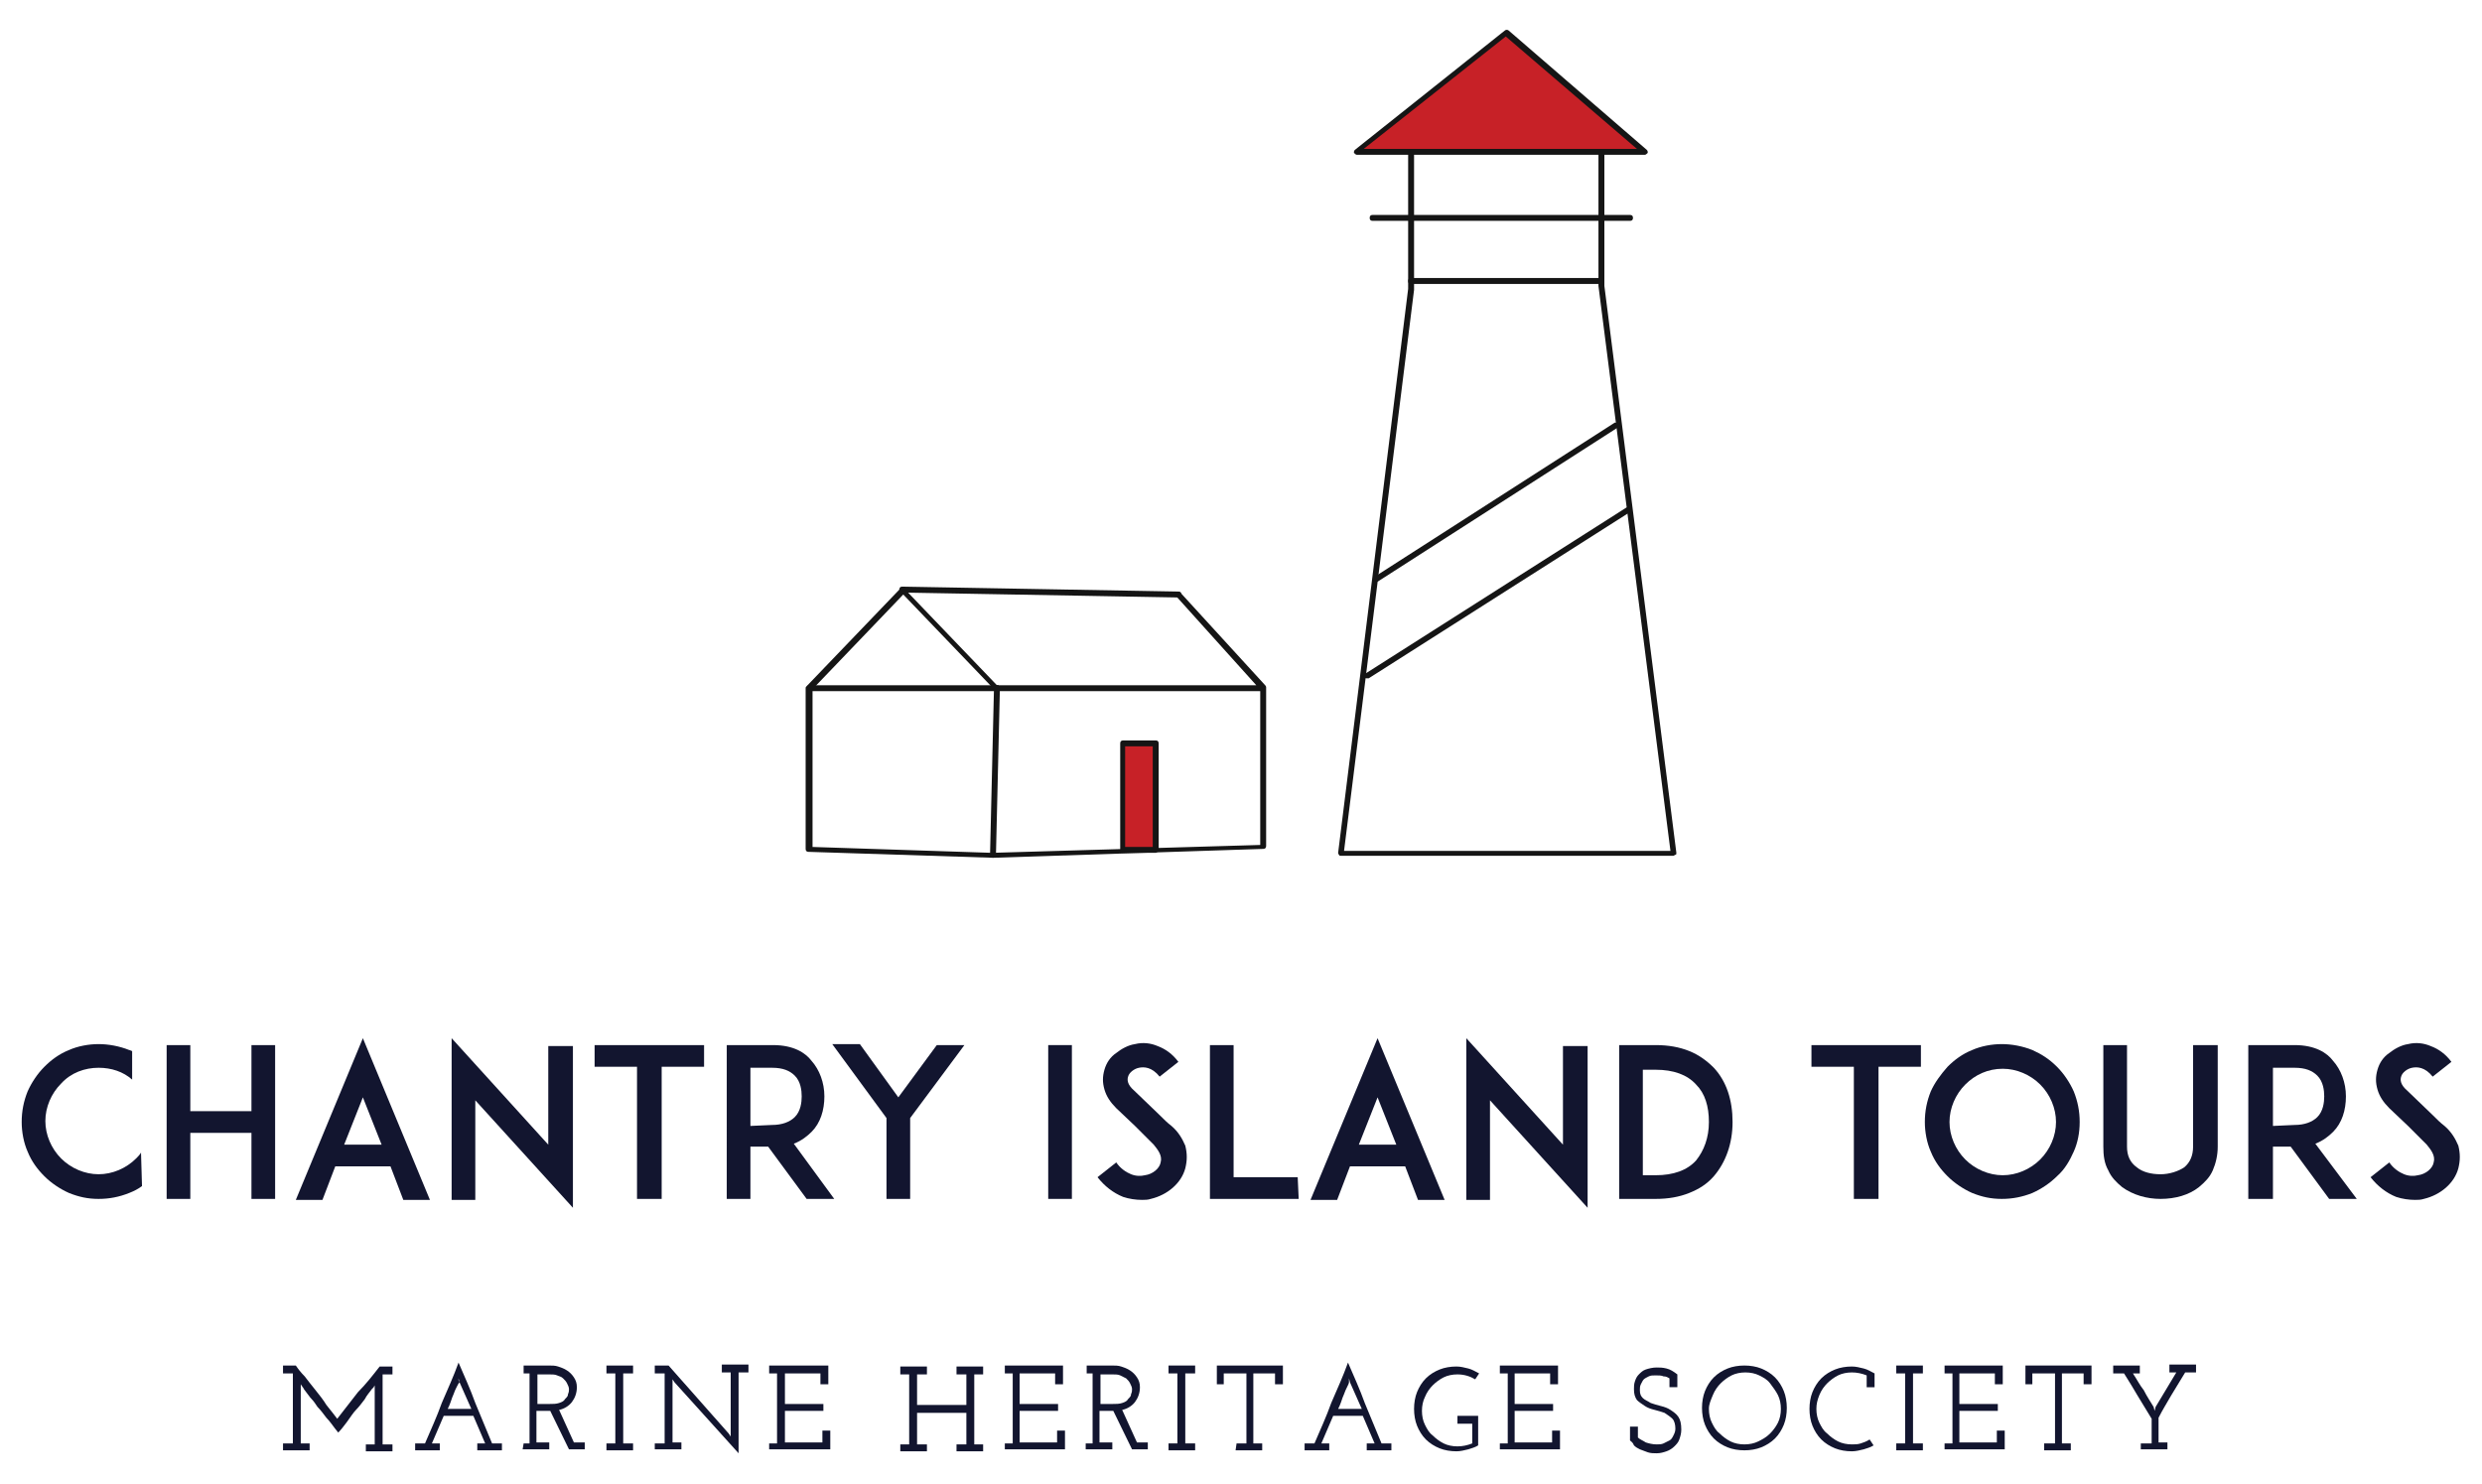 <?xml version="1.0" encoding="utf-8"?>
<!-- Generator: Adobe Illustrator 21.0.1, SVG Export Plug-In . SVG Version: 6.00 Build 0)  -->
<svg version="1.1" id="Layer_1" xmlns="http://www.w3.org/2000/svg" xmlns:xlink="http://www.w3.org/1999/xlink" x="0px" y="0px"
	 viewBox="0 0 251.7 150.5" style="enable-background:new 0 0 251.7 150.5;" xml:space="preserve">
<style type="text/css">
	.st0{fill:#C72127;}
	.st1{fill:#151515;}
	.st2{fill:#12152F;}
</style>
<g>
	<g>
		<g>
			<g>
				<polygon class="st0" points="152.7,3.3 137.5,15.4 166.8,15.4 				"/>
				<path class="st1" d="M166.8,15.7h-29.2c-0.1,0-0.2-0.1-0.3-0.2c0-0.1,0-0.2,0.1-0.3l15.2-12.1c0.1-0.1,0.3-0.1,0.4,0l14,12.1
					c0.1,0.1,0.1,0.2,0.1,0.3C167,15.6,166.9,15.7,166.8,15.7z M138.3,15.1H166L152.7,3.7L138.3,15.1z"/>
			</g>
			<path class="st1" d="M169.7,86.8H136c-0.1,0-0.2,0-0.2-0.1c-0.1-0.1-0.1-0.1-0.1-0.2l7.1-57.2V15.4c0-0.2,0.1-0.3,0.3-0.3
				s0.3,0.1,0.3,0.3v14l-7.1,56.9h33.1L162.1,29V15.4c0-0.2,0.1-0.3,0.3-0.3s0.3,0.1,0.3,0.3V29l7.3,57.5c0,0.1,0,0.2-0.1,0.2
				S169.8,86.8,169.7,86.8z"/>
			<path class="st1" d="M162.4,28.8h-19.3c-0.2,0-0.3-0.1-0.3-0.3s0.1-0.3,0.3-0.3h19.3c0.2,0,0.3,0.1,0.3,0.3
				S162.5,28.8,162.4,28.8z"/>
			<path class="st1" d="M139.5,59c-0.1,0-0.2,0-0.2-0.1c-0.1-0.1,0-0.3,0.1-0.4l24.3-15.6c0.1-0.1,0.3,0,0.4,0.1
				c0.1,0.1,0,0.3-0.1,0.4L139.7,59C139.6,59,139.6,59,139.5,59z"/>
			<path class="st1" d="M138.6,68.8c-0.1,0-0.2,0-0.2-0.1c-0.1-0.1,0-0.3,0.1-0.4l26.4-16.8c0.1-0.1,0.3,0,0.4,0.1
				c0.1,0.1,0,0.3-0.1,0.4l-26.4,16.8C138.7,68.8,138.7,68.8,138.6,68.8z"/>
			<path class="st1" d="M165.3,22.4h-26.1c-0.2,0-0.3-0.1-0.3-0.3s0.1-0.3,0.3-0.3h26.1c0.2,0,0.3,0.1,0.3,0.3
				S165.5,22.4,165.3,22.4z"/>
			<path class="st1" d="M100.7,87L100.7,87c-0.2,0-0.3-0.1-0.3-0.3l0.4-16.9c0-0.2,0.1-0.3,0.3-0.3c0.2,0,0.3,0.1,0.3,0.3L101,86.7
				C100.9,86.9,100.8,87,100.7,87z"/>
			<path class="st1" d="M119.5,60.6L119.5,60.6l-28-0.5c-0.2,0-0.3-0.1-0.3-0.3s0.1-0.3,0.3-0.3l0,0l28,0.5c0.2,0,0.3,0.1,0.3,0.3
				S119.7,60.6,119.5,60.6z"/>
			<path class="st1" d="M100.7,87L82,86.4c-0.2,0-0.3-0.1-0.3-0.3V69.8c0-0.1,0-0.1,0.1-0.2l9.5-9.9c0.1-0.1,0.3-0.1,0.4,0l9.4,9.8
				h26.3l-8.1-9c-0.1-0.1-0.1-0.3,0-0.4c0.1-0.1,0.3-0.1,0.4,0l8.6,9.4c0,0,0.1,0.1,0.1,0.2l0,0l0,0l0,0v16.1c0,0.2-0.1,0.3-0.3,0.3
				L100.7,87z M82.3,85.9l18.3,0.6l27.2-0.8V70.1h-26.7c-0.1,0-0.1,0-0.2-0.1l-9.3-9.7l-9.2,9.6v16H82.3z"/>
			<path class="st1" d="M101.1,70.1h-19c-0.2,0-0.3-0.1-0.3-0.3c0-0.2,0.1-0.3,0.3-0.3h19c0.2,0,0.3,0.1,0.3,0.3
				C101.4,69.9,101.2,70.1,101.1,70.1z"/>
			<g>
				<rect x="113.9" y="75.4" class="st0" width="3.3" height="10.8"/>
				<path class="st1" d="M117.2,86.5h-3.3c-0.2,0-0.3-0.1-0.3-0.3V75.4c0-0.2,0.1-0.3,0.3-0.3h3.3c0.2,0,0.3,0.1,0.3,0.3v10.8
					C117.5,86.3,117.3,86.5,117.2,86.5z M114.1,85.9h2.8V75.7h-2.8V85.9z"/>
			</g>
		</g>
	</g>
	<g>
		<path class="st2" d="M14.4,120.3c-0.4,0.3-0.8,0.5-1.3,0.7c-1,0.4-2,0.6-3.1,0.6s-2-0.2-3-0.6c-0.9-0.4-1.8-1-2.5-1.7
			s-1.3-1.5-1.7-2.5c-0.4-0.9-0.6-2-0.6-3c0-1.1,0.2-2.1,0.6-3.1c0.4-0.9,1-1.8,1.7-2.5s1.5-1.3,2.5-1.7c0.9-0.4,2-0.6,3-0.6
			s2.1,0.2,3.1,0.6c0.1,0,0.2,0.1,0.3,0.1v2.9c-0.9-0.8-2.1-1.2-3.4-1.2c-1.4,0-2.8,0.5-3.8,1.6c-1,1-1.6,2.4-1.6,3.8
			s0.6,2.8,1.6,3.8s2.4,1.6,3.8,1.6s2.8-0.6,3.8-1.6c0.2-0.2,0.4-0.4,0.5-0.6L14.4,120.3L14.4,120.3z"/>
		<path class="st2" d="M27.9,121.6h-2.4v-6.7h-6.2v6.7h-2.4V106h2.4v6.7h6.2V106h2.4V121.6z"/>
		<path class="st2" d="M39.6,118.3H34l-1.3,3.4H30l6.8-16.4l6.8,16.4h-2.7L39.6,118.3z M38.7,116.1l-1.9-4.8l-1.9,4.8H38.7z"/>
		<path class="st2" d="M48.2,111.6v10.1h-2.4v-16.4l9.8,10.8v-10h2.5v16.4L48.2,111.6z"/>
		<path class="st2" d="M71.4,108.2h-4.3v13.4h-2.5v-13.4h-4.3V106h11.1V108.2z"/>
		<path class="st2" d="M84.6,121.6h-2.8l-3.9-5.3h-1.8v5.3h-2.4V106h2.1h2.6c2.1,0,3.3,0.8,3.9,1.6c0.8,0.9,1.3,2.2,1.3,3.6
			s-0.4,2.7-1.3,3.6c-0.4,0.4-1,0.9-1.8,1.2L84.6,121.6z M78.3,114.1c1,0,1.8-0.3,2.3-0.8c0.6-0.6,0.7-1.5,0.7-2.1s-0.1-1.5-0.7-2.1
			c-0.5-0.5-1.2-0.8-2.3-0.8h-2.2v5.9L78.3,114.1L78.3,114.1z"/>
		<path class="st2" d="M92.3,113.4v8.2h-2.4v-8.2l-5.5-7.5h2.8l3.9,5.4L95,106h2.8L92.3,113.4z"/>
		<path class="st2" d="M106.3,121.6V106h2.4v15.6H106.3z"/>
		<path class="st2" d="M120.2,118.5c-0.4,1.5-1.8,2.7-3.5,3.1c-0.3,0.1-0.6,0.1-0.9,0.1c-0.6,0-1.3-0.1-1.9-0.3
			c-1-0.4-1.9-1.1-2.6-2l1.9-1.5c0.4,0.6,1,1,1.5,1.2s1,0.2,1.4,0.1c0.8-0.1,1.5-0.7,1.6-1.3c0.2-0.7-0.3-1.3-0.7-1.8
			c-0.7-0.7-1.8-1.8-1.9-1.9l-1.9-1.8c-0.6-0.6-1-1.2-1.2-1.9c-0.2-0.7-0.2-1.3,0-2s0.6-1.3,1.2-1.7c0.5-0.4,1.2-0.8,1.9-0.9
			c0.8-0.2,1.6-0.1,2.3,0.2c0.8,0.3,1.5,0.8,2.1,1.6l-1.9,1.5c-0.8-1-1.6-1-2.1-0.9s-1,0.5-1.1,0.9c-0.1,0.3-0.1,0.8,0.6,1.4
			l2.6,2.5c0.4,0.4,0.8,0.8,1.2,1.1c0.7,0.6,1.1,1.3,1.4,2C120.4,117,120.4,117.7,120.2,118.5z"/>
		<path class="st2" d="M131.7,121.6h-6.6h-2.4V106h2.4v13.4h6.5L131.7,121.6L131.7,121.6z"/>
		<path class="st2" d="M142.5,118.3h-5.6l-1.3,3.4h-2.7l6.8-16.4l6.8,16.4h-2.7L142.5,118.3z M141.6,116.1l-1.9-4.8l-1.9,4.8H141.6z
			"/>
		<path class="st2" d="M151.1,111.6v10.1h-2.4v-16.4l9.8,10.8v-10h2.5v16.4L151.1,111.6z"/>
		<path class="st2" d="M175.7,113.8c0,2.2-0.7,4.1-1.9,5.5c-0.7,0.8-1.5,1.3-2.5,1.7c-1,0.4-2.1,0.6-3.4,0.6H165h-0.8V106h2.4h1.3
			c1.3,0,2.4,0.2,3.4,0.6s1.8,1,2.5,1.7C175.1,109.7,175.7,111.6,175.7,113.8z M173.3,113.8c0-1.6-0.4-2.9-1.3-3.8
			c-0.9-1-2.3-1.5-4.1-1.5h-1.3v10.7h1.3c1.8,0,3.2-0.5,4.1-1.5C172.8,116.7,173.3,115.4,173.3,113.8z"/>
		<path class="st2" d="M194.8,108.2h-4.3v13.4H188v-13.4h-4.3V106h11.1V108.2z"/>
		<path class="st2" d="M200,121c-0.9-0.4-1.8-1-2.5-1.7s-1.3-1.5-1.7-2.5c-0.4-0.9-0.6-2-0.6-3c0-1.1,0.2-2.1,0.6-3.1
			c0.4-0.9,1-1.7,1.7-2.5c0.7-0.7,1.5-1.3,2.5-1.7c0.9-0.4,2-0.6,3-0.6s2.1,0.2,3.1,0.6c0.9,0.4,1.7,0.9,2.5,1.7
			c0.7,0.7,1.3,1.6,1.7,2.5c0.4,1,0.6,2,0.6,3.1s-0.2,2.1-0.6,3c-0.4,0.9-0.9,1.8-1.7,2.5c-0.7,0.7-1.6,1.3-2.5,1.7
			c-1,0.4-2,0.6-3.1,0.6S201,121.4,200,121z M199.3,110c-1,1-1.6,2.4-1.6,3.8s0.6,2.8,1.6,3.8s2.4,1.6,3.8,1.6
			c1.4,0,2.8-0.6,3.8-1.6s1.6-2.4,1.6-3.8s-0.6-2.8-1.6-3.8s-2.4-1.6-3.8-1.6C201.6,108.4,200.3,109,199.3,110z"/>
		<path class="st2" d="M215.2,120.4c-0.6-0.5-1.1-1-1.4-1.7c-0.4-0.7-0.5-1.5-0.5-2.4V106h2.4v10.3c0,0.9,0.3,1.6,1,2.1
			c0.6,0.5,1.5,0.7,2.4,0.7s1.8-0.3,2.4-0.7c0.6-0.5,0.9-1.2,0.9-2.1V106h2.5v10.3c0,0.9-0.2,1.7-0.5,2.4c-0.3,0.7-0.8,1.2-1.4,1.7
			c-1,0.8-2.4,1.2-3.9,1.2C217.7,121.6,216.3,121.2,215.2,120.4z"/>
		<path class="st2" d="M239,121.6h-2.8l-3.9-5.3h-1.8v5.3H228V106h2.1h2.6c2.1,0,3.3,0.8,3.9,1.6c0.8,0.9,1.3,2.2,1.3,3.6
			s-0.4,2.7-1.3,3.6c-0.4,0.4-1,0.9-1.8,1.2L239,121.6z M232.7,114.1c1,0,1.8-0.3,2.3-0.8c0.6-0.6,0.7-1.5,0.7-2.1s-0.1-1.5-0.7-2.1
			c-0.5-0.5-1.2-0.8-2.3-0.8h-2.2v5.9L232.7,114.1L232.7,114.1z"/>
		<path class="st2" d="M249.3,118.5c-0.4,1.5-1.8,2.7-3.5,3.1c-0.3,0.1-0.6,0.1-0.9,0.1c-0.6,0-1.3-0.1-1.9-0.3
			c-1-0.4-1.9-1.1-2.6-2l1.9-1.5c0.4,0.6,1,1,1.5,1.2s1,0.2,1.4,0.1c0.8-0.1,1.5-0.7,1.6-1.3c0.2-0.7-0.3-1.3-0.7-1.8
			c-0.7-0.7-1.8-1.8-1.9-1.9l-1.9-1.8c-0.6-0.6-1-1.2-1.2-1.9c-0.2-0.7-0.2-1.3,0-2s0.6-1.3,1.2-1.7c0.5-0.4,1.2-0.8,1.9-0.9
			c0.8-0.2,1.6-0.1,2.3,0.2c0.8,0.3,1.5,0.8,2.1,1.6l-1.9,1.5c-0.8-1-1.6-1-2.1-0.9s-1,0.5-1.1,0.9c-0.1,0.3-0.1,0.8,0.6,1.4
			l2.6,2.5c0.4,0.4,0.8,0.8,1.2,1.1c0.7,0.6,1.1,1.3,1.4,2C249.5,117,249.5,117.7,249.3,118.5z"/>
		<path class="st2" d="M38.5,138.6h1.3v0.8h-1v7.1h1v0.7h-2.7v-0.7H38v-5.6c0,0,0-0.1,0-0.2s0-0.2,0-0.2c0,0.1-0.1,0.1-0.1,0.2
			c-0.1,0.1-0.1,0.1-0.2,0.2c-0.2,0.3-0.5,0.6-0.7,1c-0.3,0.4-0.6,0.8-0.9,1.1s-0.6,0.8-0.9,1.2c-0.3,0.4-0.6,0.8-0.9,1.1
			c-0.5-0.6-0.8-1.1-1.2-1.5c-0.3-0.4-0.6-0.8-0.9-1.1c-0.2-0.3-0.4-0.6-0.6-0.8s-0.3-0.4-0.4-0.5s-0.2-0.3-0.3-0.4
			c-0.1-0.1-0.1-0.2-0.2-0.3l-0.2-0.3c0,0.1,0,0.1,0,0.2s0,0.1,0,0.2v5.6h0.9v0.7h-2.7v-0.7h1v-7.1h-1v-0.8H30
			c0.2,0.3,0.5,0.7,0.9,1.1c0.3,0.4,0.7,0.9,1.1,1.4s0.8,1,1.1,1.5c0.4,0.5,0.8,1,1.1,1.4c0.7-0.9,1.4-1.8,2.1-2.7
			C37.1,140.4,37.8,139.5,38.5,138.6z"/>
		<path class="st2" d="M42.1,146.4h1c0.6-1.4,1.2-2.7,1.7-4.1c0.6-1.4,1.2-2.7,1.7-4.1c0.6,1.4,1.2,2.7,1.7,4.1
			c0.6,1.4,1.1,2.7,1.7,4.1h1v0.7h-2.5v-0.7h0.8c-0.2-0.5-0.4-0.9-0.6-1.4c-0.2-0.5-0.4-0.9-0.6-1.4h-3c-0.2,0.5-0.4,0.9-0.6,1.4
			c-0.2,0.5-0.4,0.9-0.6,1.4h0.8v0.7h-2.5C42.1,147.1,42.1,146.4,42.1,146.4z M46.6,140.2l-0.1-0.4c0,0,0,0,0,0.1v0.1L46.6,140.2
			c-0.1,0.1-0.2,0.3-0.3,0.5c-0.1,0.2-0.2,0.4-0.3,0.7c-0.1,0.2-0.2,0.5-0.3,0.8s-0.2,0.5-0.3,0.7h2.4L46.6,140.2z"/>
		<path class="st2" d="M53.1,146.4h0.6v-7.1h-0.6v-0.8h2.6c0.3,0,0.6,0,0.9,0.1c0.3,0.1,0.6,0.2,0.9,0.4c0.3,0.2,0.5,0.4,0.7,0.7
			s0.3,0.6,0.3,1c0,0.6-0.2,1.1-0.5,1.5s-0.8,0.7-1.3,0.8l1.5,3.3h1.1v0.7h-1.6l-1.9-3.9c-0.1,0-0.2,0-0.3,0s-0.2,0-0.3,0h-0.8v3.2
			h1.3v0.7H53L53.1,146.4L53.1,146.4z M54.5,142.4h1.2c0.4,0,0.7,0,1-0.1s0.5-0.2,0.6-0.4c0.2-0.2,0.3-0.3,0.3-0.5
			c0.1-0.2,0.1-0.4,0.1-0.5c0-0.2-0.1-0.4-0.2-0.6c-0.1-0.2-0.2-0.3-0.4-0.5s-0.4-0.2-0.6-0.3c-0.2-0.1-0.5-0.1-0.8-0.1h-1.2
			C54.5,139.4,54.5,142.4,54.5,142.4z"/>
		<path class="st2" d="M61.5,146.4h0.9v-7.1h-0.9v-0.8h2.7v0.8h-1v7.1h1v0.7h-2.7C61.5,147.1,61.5,146.4,61.5,146.4z"/>
		<path class="st2" d="M66.4,146.4h1v-7.1h-1v-0.8h1.4l6.1,6.9l0.2,0.3v-0.4v-6.1h-0.9v-0.8h2.7v0.8h-1v8.2l-6.5-7.2l-0.2-0.3v0.4v6
			h0.9v0.7h-2.7V146.4z"/>
		<path class="st2" d="M78,146.4h0.8v-7.1H78v-0.8h6v1.9h-0.8v-1.1h-3.6v3.1h3.9v0.7h-3.9v3.2h3.8v-1.2h0.8v1.9H78V146.4z"/>
		<path class="st2" d="M97,138.6h2.7v0.8h-0.9v7.1h0.9v0.7H97v-0.7h1v-3.2h-5v3.2h1v0.7h-2.7v-0.7h0.9v-7.1h-0.9v-0.8H94v0.8h-1v3.1
			h5v-3.1h-1V138.6z"/>
		<path class="st2" d="M101.9,146.4h0.8v-7.1h-0.8v-0.8h5.9v1.9H107v-1.1h-3.6v3.1h3.9v0.7h-3.9v3.2h3.8v-1.2h0.8v1.9h-6.1
			C101.9,147,101.9,146.4,101.9,146.4z"/>
		<path class="st2" d="M110.2,146.4h0.6v-7.1h-0.6v-0.8h2.6c0.3,0,0.6,0,0.9,0.1s0.6,0.2,0.9,0.4s0.5,0.4,0.7,0.7s0.3,0.6,0.3,1
			c0,0.6-0.2,1.1-0.5,1.5s-0.8,0.7-1.3,0.8l1.5,3.3h1.1v0.7h-1.6l-1.9-3.9c-0.1,0-0.2,0-0.3,0c-0.1,0-0.2,0-0.3,0h-0.8v3.2h1.3v0.7
			h-2.7v-0.6H110.2z M111.6,142.4h1.2c0.4,0,0.7,0,1-0.1s0.5-0.2,0.6-0.4c0.2-0.2,0.3-0.3,0.3-0.5c0.1-0.2,0.1-0.4,0.1-0.5
			c0-0.2-0.1-0.4-0.2-0.6c-0.1-0.2-0.2-0.3-0.4-0.5c-0.2-0.1-0.4-0.2-0.6-0.3s-0.5-0.1-0.8-0.1h-1.2V142.4z"/>
		<path class="st2" d="M118.5,146.4h0.9v-7.1h-0.9v-0.8h2.7v0.8h-1v7.1h1v0.7h-2.7V146.4z"/>
		<path class="st2" d="M125.4,146.4h1v-7.1h-2.3v1.1h-0.7v-1.9h6.7v1.9h-0.8v-1.1h-2.2v7.1h0.9v0.7h-2.7L125.4,146.4L125.4,146.4z"
			/>
		<path class="st2" d="M132.3,146.4h1c0.6-1.4,1.2-2.7,1.7-4.1c0.6-1.4,1.2-2.7,1.7-4.1c0.6,1.4,1.2,2.7,1.7,4.1
			c0.6,1.4,1.1,2.7,1.7,4.1h1v0.7h-2.5v-0.7h0.8c-0.2-0.5-0.4-0.9-0.6-1.4c-0.2-0.5-0.4-0.9-0.6-1.4h-3c-0.2,0.5-0.4,0.9-0.6,1.4
			c-0.2,0.5-0.4,0.9-0.6,1.4h0.8v0.7h-2.5L132.3,146.4L132.3,146.4z M136.9,140.2l-0.1-0.4c0,0,0,0,0,0.1v0.1v0.2
			c0,0.1-0.1,0.3-0.2,0.5s-0.2,0.4-0.3,0.7c-0.1,0.2-0.2,0.5-0.3,0.8s-0.2,0.5-0.3,0.7h2.4L136.9,140.2z"/>
		<path class="st2" d="M149.9,143.5v3.1c-0.3,0.2-0.7,0.3-1,0.4c-0.4,0.1-0.8,0.2-1.2,0.2c-0.6,0-1.2-0.1-1.7-0.3s-1-0.5-1.4-0.9
			s-0.7-0.9-0.9-1.4s-0.3-1.1-0.3-1.7c0-0.6,0.1-1.2,0.3-1.7s0.5-1,0.9-1.4s0.9-0.7,1.4-0.9s1.1-0.3,1.7-0.3c0.4,0,0.8,0.1,1.2,0.2
			c0.4,0.1,0.7,0.3,1.1,0.5l-0.4,0.6c-0.5-0.3-1.1-0.5-1.8-0.5c-0.5,0-1,0.1-1.4,0.3s-0.8,0.5-1.1,0.8s-0.6,0.7-0.8,1.2
			c-0.2,0.4-0.3,0.9-0.3,1.4s0.1,1,0.3,1.4s0.4,0.8,0.8,1.1c0.3,0.3,0.7,0.6,1.1,0.8c0.4,0.2,0.9,0.3,1.4,0.3s1-0.1,1.5-0.3v-2h-1.5
			v-0.8h2.1V143.5z"/>
		<path class="st2" d="M152.1,146.4h0.8v-7.1h-0.8v-0.8h5.9v1.9h-0.8v-1.1h-3.6v3.1h3.9v0.7h-3.9v3.2h3.8v-1.2h0.8v1.9h-6.1
			L152.1,146.4L152.1,146.4z"/>
		<path class="st2" d="M165.3,146.1v-1.4h0.8v1.1c0.2,0.2,0.5,0.3,0.8,0.5c0.3,0.1,0.7,0.2,1.1,0.2c0.2,0,0.5,0,0.7-0.1
			s0.4-0.2,0.6-0.3c0.2-0.1,0.3-0.3,0.4-0.5c0.1-0.2,0.2-0.4,0.2-0.7c0-0.4-0.1-0.8-0.3-1s-0.5-0.4-0.8-0.6c-0.3-0.1-0.6-0.2-1-0.3
			s-0.7-0.2-1-0.4s-0.6-0.4-0.8-0.6c-0.2-0.3-0.3-0.6-0.3-1.1c0-0.3,0-0.5,0.1-0.8s0.2-0.5,0.4-0.7s0.4-0.4,0.7-0.5s0.7-0.2,1.1-0.2
			c0.3,0,0.6,0,1,0.1s0.7,0.3,1.1,0.6v1.3h-0.8v-0.9c-0.2-0.1-0.3-0.2-0.6-0.2c-0.2-0.1-0.5-0.1-0.8-0.1s-0.5,0-0.7,0.1
			s-0.4,0.2-0.5,0.3s-0.2,0.3-0.3,0.5s-0.1,0.4-0.1,0.6c0,0.4,0.1,0.6,0.3,0.8s0.5,0.3,0.8,0.5c0.3,0.1,0.6,0.2,1,0.3s0.7,0.2,1,0.4
			s0.6,0.4,0.8,0.7s0.3,0.7,0.3,1.3c0,0.4-0.1,0.7-0.2,1s-0.3,0.5-0.5,0.7s-0.5,0.4-0.8,0.5s-0.6,0.2-1,0.2c-0.3,0-0.6,0-0.9-0.1
			c-0.3-0.1-0.5-0.2-0.8-0.3c-0.2-0.1-0.4-0.2-0.6-0.4C165.6,146.3,165.4,146.2,165.3,146.1z"/>
		<path class="st2" d="M172.6,142.8c0-0.6,0.1-1.2,0.3-1.7s0.5-1,0.9-1.4s0.9-0.7,1.4-0.9s1.1-0.3,1.7-0.3c0.6,0,1.2,0.1,1.7,0.3
			s1,0.5,1.4,0.9s0.7,0.9,0.9,1.4s0.3,1.1,0.3,1.7c0,0.6-0.1,1.2-0.3,1.7s-0.5,1-0.9,1.4s-0.9,0.7-1.4,0.9s-1.1,0.3-1.7,0.3
			c-0.6,0-1.2-0.1-1.7-0.3s-1-0.5-1.4-0.9s-0.7-0.9-0.9-1.4C172.7,144,172.6,143.4,172.6,142.8z M173.3,142.9c0,0.5,0.1,1,0.3,1.4
			s0.4,0.8,0.8,1.1c0.3,0.3,0.7,0.6,1.1,0.8c0.4,0.2,0.9,0.3,1.4,0.3s1-0.1,1.4-0.3s0.8-0.4,1.2-0.8c0.3-0.3,0.6-0.7,0.8-1.1
			c0.2-0.4,0.3-0.9,0.3-1.4s-0.1-1-0.3-1.4s-0.5-0.8-0.8-1.2s-0.7-0.6-1.1-0.8c-0.4-0.2-0.9-0.3-1.4-0.3s-1,0.1-1.4,0.3
			s-0.8,0.5-1.1,0.8s-0.6,0.7-0.8,1.2S173.3,142.4,173.3,142.9z"/>
		<path class="st2" d="M189.3,140.4v-0.9c-0.5-0.2-1-0.3-1.5-0.3s-1,0.1-1.4,0.3s-0.8,0.5-1.1,0.8s-0.6,0.7-0.8,1.2
			s-0.3,0.9-0.3,1.4s0.1,1,0.3,1.4s0.4,0.8,0.8,1.1c0.3,0.3,0.7,0.6,1.1,0.8c0.4,0.2,0.9,0.3,1.4,0.3c0.3,0,0.6,0,0.9-0.1
			c0.3-0.1,0.6-0.2,0.9-0.4l0.4,0.6c-0.3,0.2-0.7,0.3-1,0.4c-0.4,0.1-0.8,0.2-1.2,0.2c-0.6,0-1.2-0.1-1.7-0.3s-1-0.5-1.4-0.9
			s-0.7-0.9-0.9-1.4s-0.3-1.1-0.3-1.7c0-0.6,0.1-1.2,0.3-1.7s0.5-1,0.9-1.4s0.9-0.7,1.4-0.9s1.1-0.3,1.7-0.3c0.4,0,0.8,0.1,1.2,0.2
			c0.4,0.1,0.7,0.3,1.1,0.5v1.4h-0.8V140.4z"/>
		<path class="st2" d="M192.3,146.4h0.9v-7.1h-0.9v-0.8h2.7v0.8h-1v7.1h1v0.7h-2.7V146.4z"/>
		<path class="st2" d="M197.2,146.4h0.8v-7.1h-0.8v-0.8h5.9v1.9h-0.8v-1.1h-3.6v3.1h3.9v0.7h-3.9v3.2h3.8v-1.2h0.8v1.9h-6.1
			L197.2,146.4L197.2,146.4z"/>
		<path class="st2" d="M207.4,146.4h1v-7.1h-2.3v1.1h-0.7v-1.9h6.7v1.9h-0.8v-1.1h-2.2v7.1h0.9v0.7h-2.7v-0.7H207.4z"/>
		<path class="st2" d="M217.3,146.4h0.9v-2.5c-0.5-0.8-0.9-1.5-1.4-2.3c-0.4-0.7-0.9-1.5-1.4-2.3h-1.1v-0.8h2.7v0.8h-0.7
			c0.4,0.6,0.7,1.2,1.1,1.7c0.3,0.6,0.7,1.2,1,1.7l0.1,0.4l0,0l0.1-0.4l2.1-3.5H220v-0.8h2.7v0.8h-1.1c-0.5,0.8-0.9,1.5-1.4,2.3
			c-0.4,0.7-0.9,1.5-1.3,2.3v2.5h0.9v0.7h-2.7v-0.6H217.3z"/>
	</g>
</g>
</svg>
